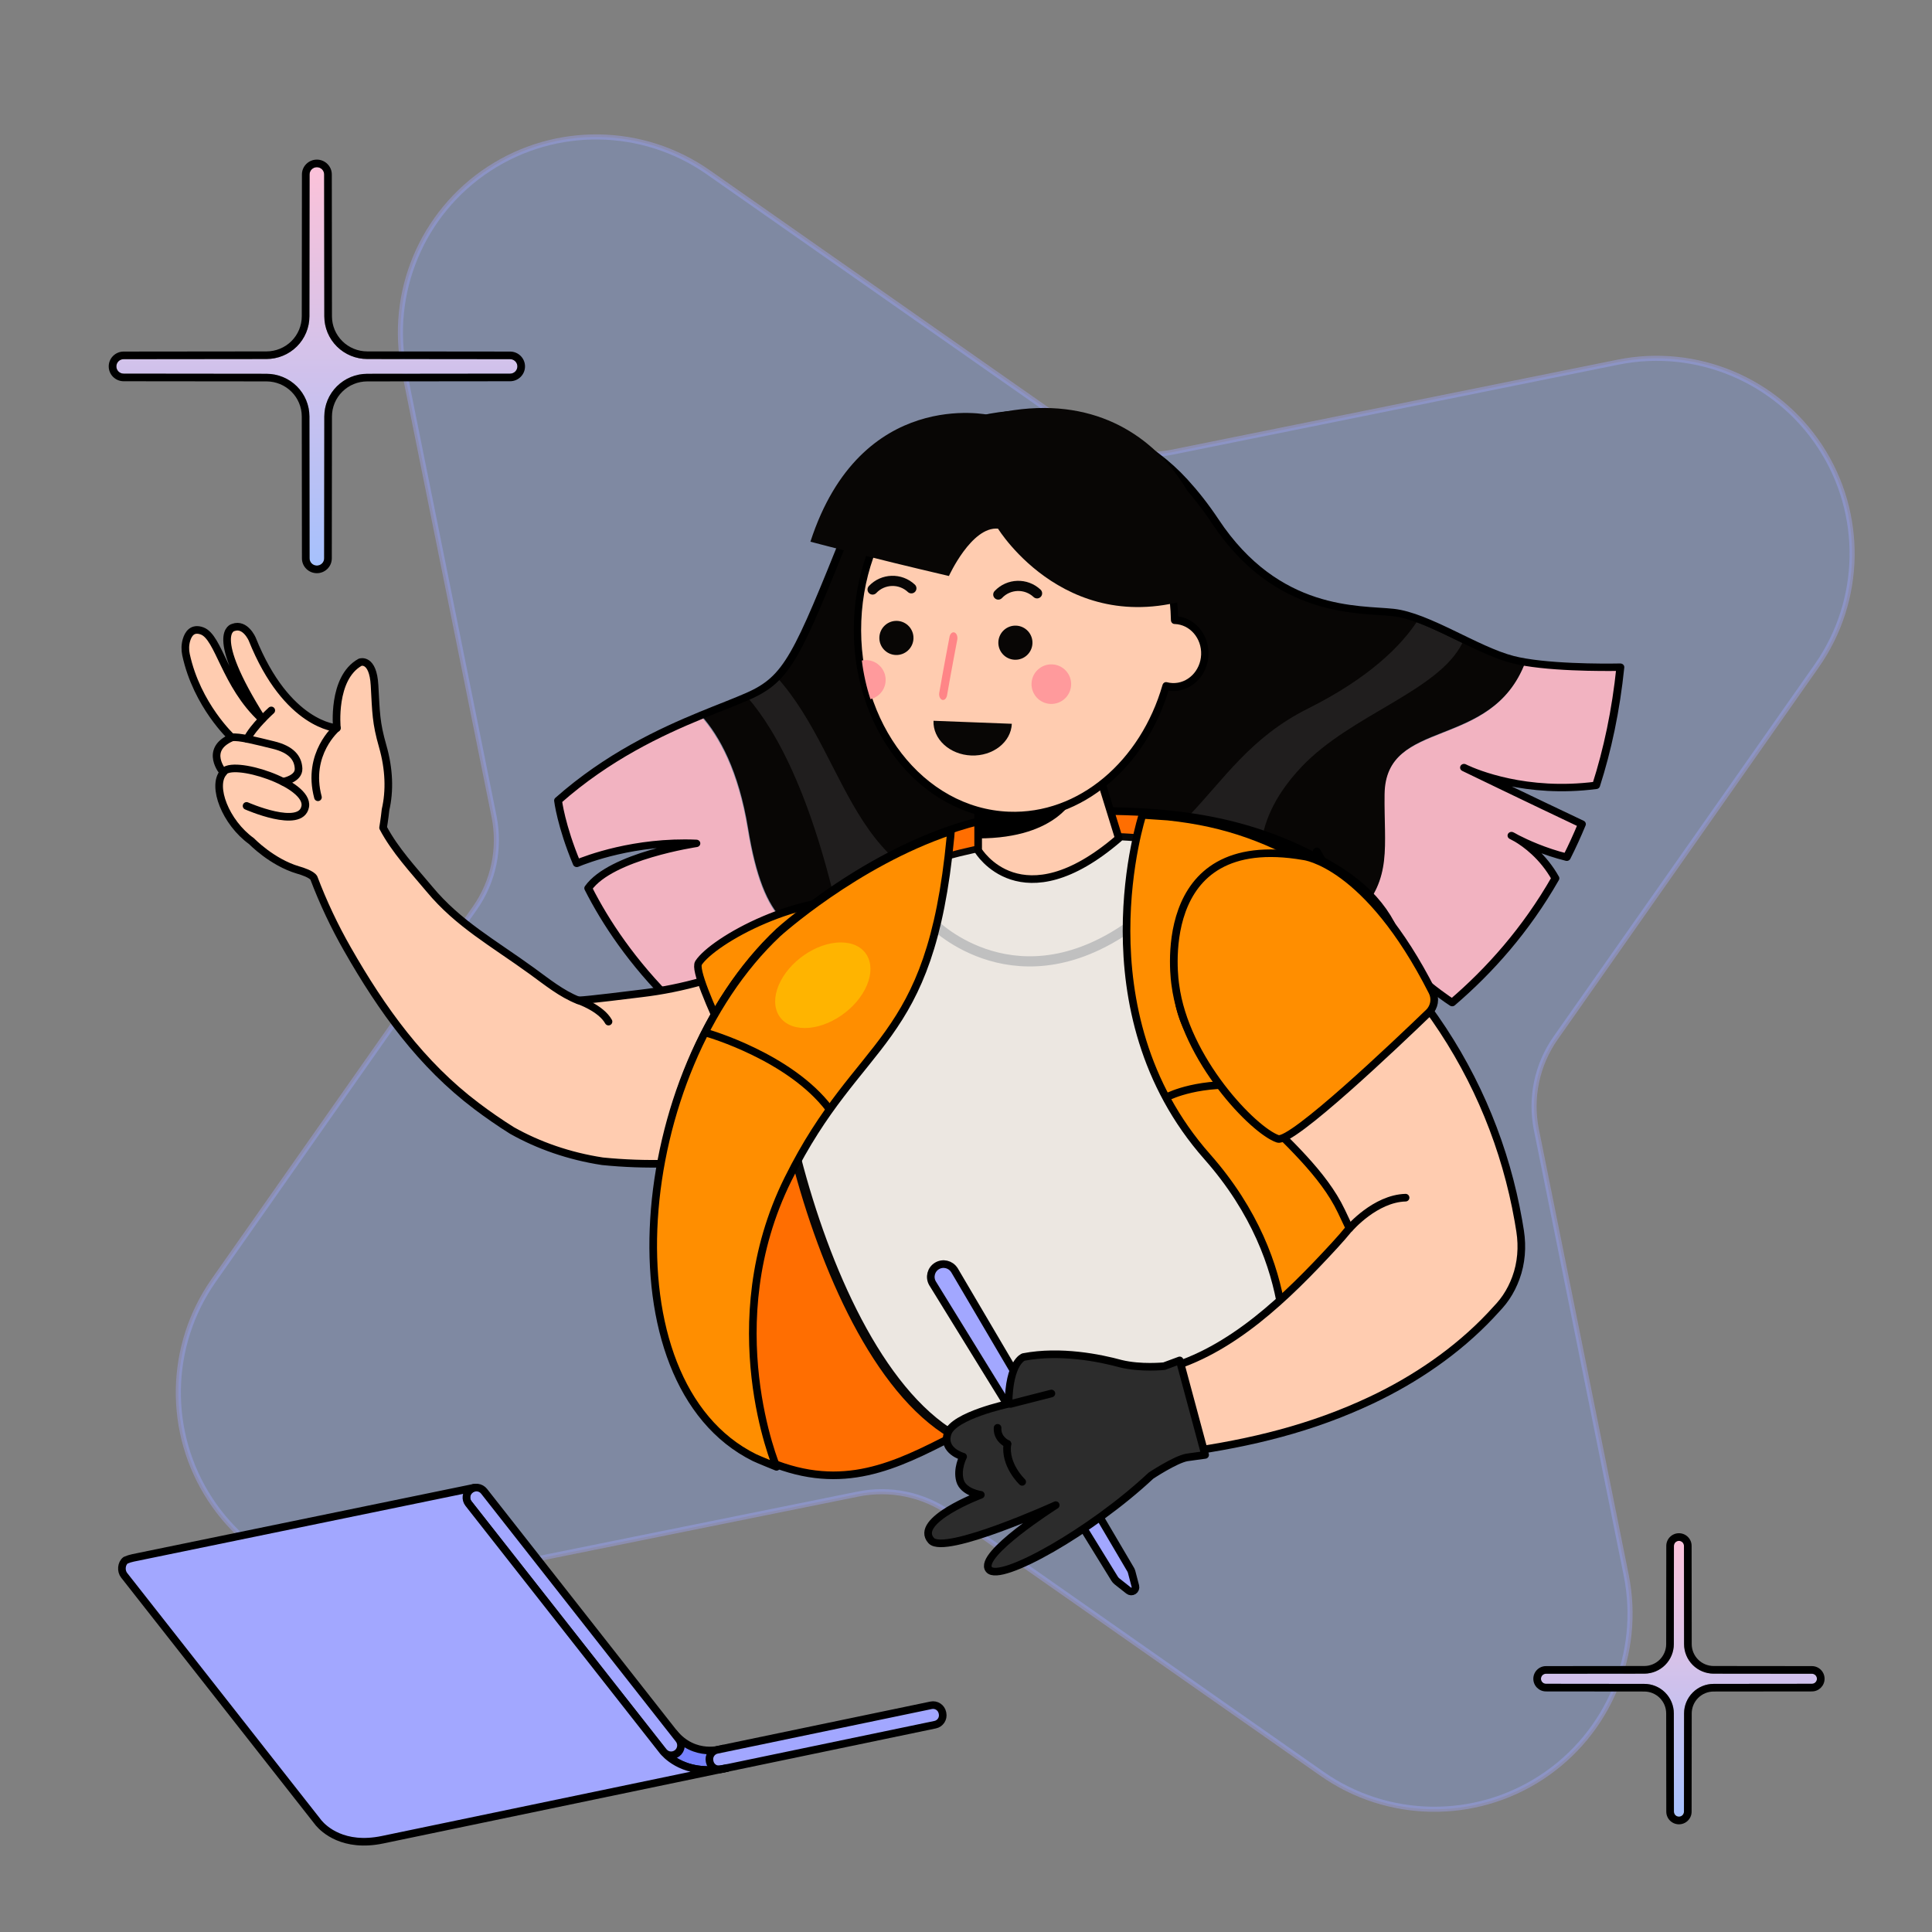 <?xml version="1.0" encoding="UTF-8" standalone="no"?>
<!DOCTYPE svg PUBLIC "-//W3C//DTD SVG 1.1//EN" "http://www.w3.org/Graphics/SVG/1.1/DTD/svg11.dtd">
<svg width="100%" height="100%" viewBox="0 0 1900 1900" version="1.1" xmlns="http://www.w3.org/2000/svg" xmlns:xlink="http://www.w3.org/1999/xlink" xml:space="preserve" xmlns:serif="http://www.serif.com/" style="fill-rule:evenodd;clip-rule:evenodd;stroke-linecap:round;stroke-linejoin:round;stroke-miterlimit:1.5;">
    <rect x="0" y="0" width="1900" height="1900" fill="#808080" stroke="none"/>
    <g transform="matrix(1,0,0,1,-2020.33,0)">
        <g id="references">
        </g>
        <g id="artboard" transform="matrix(0.99,0,0,1.759,2020.33,0)">
            <rect x="0" y="0" width="1920" height="1080" style="fill:none;"/>
            <g transform="matrix(0.875,-0.322,0.572,0.492,-2507.47,982.463)">
                <path d="M3049.6,420.733C3077.81,350.138 3146.17,303.839 3222.19,303.839C3298.21,303.839 3366.57,350.138 3394.78,420.733L3555.08,821.873C3560.76,836.094 3569.27,849.01 3580.1,859.839C3590.93,870.667 3603.84,879.181 3618.07,884.863L4019.2,1045.16C4089.8,1073.37 4136.1,1141.73 4136.1,1217.75C4136.1,1293.77 4089.8,1362.13 4019.2,1390.34L3618.07,1550.63C3603.84,1556.32 3590.93,1564.83 3580.1,1575.66C3569.27,1586.49 3560.76,1599.4 3555.08,1613.62L3394.78,2014.76C3366.57,2085.36 3298.21,2131.66 3222.19,2131.66C3146.17,2131.66 3077.81,2085.36 3049.6,2014.76L2889.3,1613.62C2883.62,1599.4 2875.11,1586.49 2864.28,1575.66C2853.45,1564.83 2840.53,1556.32 2826.32,1550.63L2425.17,1390.34C2354.58,1362.13 2308.28,1293.77 2308.28,1217.75C2308.28,1141.73 2354.58,1073.37 2425.17,1045.16L2826.32,884.863C2840.53,879.181 2853.45,870.667 2864.28,859.839C2875.11,849.01 2883.62,836.094 2889.3,821.873L3049.6,420.733Z" style="fill:rgb(128,165,255);fill-opacity:0.27;stroke:rgb(162,167,255);stroke-opacity:0.38;stroke-width:4.83px;"/>
            </g>
            <g id="laptop" transform="matrix(1.707,-0.2,0.403,1.089,-837.153,224.112)">
                <g transform="matrix(-1.529,7.98441e-17,7.98441e-17,1.348,716.664,820.823)">
                    <path d="M0,2.036C0,2.036 10.884,3.503 16.652,-7.384L22.361,-2.274C22.361,-2.274 17.58,9.42 0,9.42" style="fill:rgb(119,131,255);fill-rule:nonzero;stroke:black;stroke-width:2.84px;stroke-miterlimit:10;"/>
                </g>
                <g transform="matrix(-1.529,7.98441e-17,7.98441e-17,1.348,713.23,823.569)">
                    <path d="M0,7.384L-81.496,7.384C-83.461,7.384 -85.055,5.791 -85.055,3.825L-85.055,3.558C-85.055,1.593 -83.461,0 -81.496,0L0,0C1.965,0 3.559,1.593 3.559,3.558L3.559,3.825C3.559,5.791 1.965,7.384 0,7.384Z" style="fill:rgb(162,167,255);fill-rule:nonzero;stroke:black;stroke-width:2.84px;stroke-miterlimit:10;"/>
                </g>
                <g transform="matrix(-1.529,7.98441e-17,7.98441e-17,1.348,603.269,814.453)">
                    <path d="M0,-102.034L-52.206,3.28C-53.112,5.107 -55.327,5.854 -57.154,4.949C-58.981,4.043 -59.728,1.828 -58.822,0.001L-6.616,-105.314C-5.711,-107.141 -3.495,-107.888 -1.668,-106.982C0.159,-106.076 0.906,-103.861 0,-102.034Z" style="fill:rgb(162,167,255);fill-rule:nonzero;stroke:black;stroke-width:2.84px;stroke-miterlimit:10;"/>
                </g>
                <g transform="matrix(-1.529,7.98441e-17,7.98441e-17,1.348,405.39,833.11)">
                    <path d="M0,-121.229C-0.967,-121.433 -1.952,-121.536 -2.94,-121.533L-132.528,-121.229L-132.552,-121.192C-132.054,-121.17 -131.553,-121.048 -131.078,-120.813C-129.251,-119.907 -128.504,-117.692 -129.41,-115.865L-181.201,-11.388C-181.201,-11.388 -181.316,-11.106 -181.576,-10.632L-181.612,-10.559C-181.686,-10.41 -181.771,-10.272 -181.861,-10.138C-183.668,-7.125 -189.544,0.307 -203.562,0.307L-72.488,0.307C-57.633,0.307 -51.917,-8.043 -50.502,-10.632L1.668,-115.873C2.574,-117.7 1.827,-120.323 0,-121.229Z" style="fill:rgb(162,167,255);fill-rule:nonzero;stroke:black;stroke-width:2.84px;stroke-miterlimit:10;"/>
                </g>
            </g>
            <g id="hair" transform="matrix(1.742,0.039,-0.079,1.112,-528.776,-84.418)">
                <g transform="matrix(0.58,0,0,0.481,384.788,-475.047)">
                    <path d="M669.427,2051.44C623.942,2105.32 584.208,2131.73 564.752,2142.61C522.763,2101.97 495.022,2060.95 476.859,2026.3C497.838,1991.79 581.25,1975.02 581.25,1975.02C520.612,1974.77 473.855,1996.29 464.624,2000.85C447.656,1962.1 443.787,1936.07 443.787,1936.07C490.696,1888.3 541.341,1860.43 580.878,1841.15C600.01,1862.15 619.935,1897.54 631.434,1957.12C641.019,2006.79 653.116,2035.5 669.427,2051.44ZM1229.51,2026.8C1250.25,2065.7 1273.74,2113.44 1284.85,2149.01C1238.28,2185.68 1193.45,2208.98 1163.21,2224.6C1075.22,2270.07 893.329,2346.72 681.461,2228.46C649.722,2210.74 622.186,2191.76 598.258,2172.31C617.799,2141.68 648.363,2093.94 673.339,2054.95C703.052,2079.42 746.072,2066.72 811.511,2060.62C917.281,2050.76 870.461,2247.9 1077.45,2132.08C1159.66,2086.09 1204.94,2054.35 1229.51,2026.8ZM1386.49,1935.85C1395.19,1940.85 1412.66,1953 1425.87,1975.79C1398.89,2031.01 1364.83,2074.84 1329.4,2109.79C1319.08,2103.22 1276,2074.15 1233.73,2021.86C1265.99,1982.38 1256.3,1950.52 1254.88,1895.12C1252.79,1814.15 1358.29,1845.77 1387.85,1751.5C1425.4,1756.58 1481.33,1752.76 1481.33,1752.76C1478.65,1798.36 1471.93,1839.64 1462.16,1877.1C1393.76,1889.49 1343.53,1869.33 1333.64,1864.91C1332.47,1864.37 1331.83,1864.07 1331.83,1864.07C1331.83,1864.07 1332.47,1864.39 1333.64,1864.91C1343.95,1869.69 1397.25,1894.38 1449.76,1918.14C1445.55,1930.31 1441.02,1942.06 1436.18,1953.33C1413.94,1948.49 1395.28,1940.17 1386.49,1935.85C1383.14,1933.93 1381.08,1933.06 1381.08,1933.06C1381.08,1933.06 1383.02,1934.15 1386.49,1935.85Z" style="fill:url(#_Radial1);fill-rule:nonzero;"/>
                </g>
                <g transform="matrix(0.58,0,0,0.481,0,37.118)">
                    <path d="M1244.76,775.694C1262.57,767.005 1278.13,760.06 1290.08,753.824C1328.54,733.747 1336.52,710.35 1382.11,574.464C1394.77,536.72 1416.76,509.269 1441.91,489.307C1522.83,425.092 1639.61,436.354 1710.02,511.94C1720.79,523.496 1731.49,536.718 1741.74,551.818C1806.36,647.056 1886.32,637.208 1920.2,639.688C1954.08,642.169 2003.27,675.585 2039.21,683.834C2043.04,684.713 2047.25,685.445 2051.73,686.05C2022.17,780.32 1916.67,748.699 1918.76,829.664C1920.18,885.069 1929.87,916.926 1897.61,956.402C1886.92,943.176 1876.28,928.465 1866.23,912.257C1859.05,899.726 1854.49,892.109 1854.49,892.109C1858.28,899.072 1862.21,905.774 1866.23,912.257C1873.34,924.669 1883.02,941.904 1893.39,961.343C1868.82,988.891 1823.54,1020.63 1741.34,1066.63C1534.34,1182.44 1581.16,985.307 1475.39,995.164C1409.95,1001.26 1366.93,1013.96 1337.22,989.499C1329.6,1001.39 1321.46,1014.1 1313.28,1026.88C1276.19,1059.85 1245.88,1067.51 1228.63,1077.15C1248.09,1066.27 1287.82,1039.87 1333.31,985.985C1317,970.05 1304.9,941.334 1295.32,891.668C1283.82,832.082 1263.89,796.693 1244.76,775.694Z" style="fill:rgb(8,6,5);fill-rule:nonzero;"/>
                </g>
                <g transform="matrix(0.579,-0.02,0.023,0.511,-863.568,106.393)">
                    <path d="M2756.52,683.468C2768.06,678.204 2776.95,672.418 2785.16,663.38C2859.67,746.152 2860,887.835 3016.76,874.826C3204.35,859.259 3193.26,750.74 3307.42,693.659C3368.27,663.232 3398.84,631.626 3414.11,608.743C3428.47,614.108 3443.92,621.826 3459.14,629.181C3435.48,676.618 3349.82,699.514 3301.21,750.74C3243.1,811.972 3264.87,860.75 3264.87,860.75C3271.55,912.644 3209.59,979.423 3131.45,1020.31C2993.11,1057.46 3024.92,914.005 2930.96,918.469C2899.6,919.96 2873.29,923.073 2851.23,923.275C2822.78,783.943 2784.95,716.227 2756.52,683.468Z" style="fill:white;fill-opacity:0.1;"/>
                </g>
                <g transform="matrix(0.58,0,0,0.481,0,37.118)">
                    <path d="M1228.63,1077.15C1186.64,1036.52 1158.9,995.501 1140.74,960.845C1161.72,926.34 1245.13,909.565 1245.13,909.565C1184.49,909.319 1137.74,930.833 1128.51,935.397C1111.54,896.644 1107.67,870.614 1107.67,870.614C1154.58,822.849 1205.22,794.978 1244.76,775.694C1262.57,767.005 1278.13,760.06 1290.08,753.824C1328.54,733.747 1336.52,710.35 1382.11,574.464C1394.77,536.72 1416.76,509.269 1441.91,489.307C1522.83,425.092 1639.61,436.354 1710.02,511.94C1720.79,523.496 1731.49,536.718 1741.74,551.818C1806.36,647.056 1886.32,637.208 1920.2,639.688C1954.08,642.169 2003.27,675.585 2039.21,683.834C2043.04,684.713 2047.25,685.445 2051.73,686.05C2089.28,691.122 2145.22,687.31 2145.22,687.31C2142.53,732.903 2135.81,774.191 2126.05,811.645C2057.64,824.036 2007.41,803.88 1997.52,799.459C1996.36,798.917 1995.71,798.619 1995.71,798.619C1995.71,798.619 1996.35,798.934 1997.52,799.459C2007.84,804.24 2061.14,828.924 2113.64,852.683C2109.43,864.859 2104.9,876.602 2100.06,887.879C2077.82,883.035 2059.16,874.72 2050.37,870.398C2047.02,868.475 2044.96,867.603 2044.96,867.603C2044.96,867.603 2046.9,868.692 2050.37,870.398C2059.07,875.393 2076.54,887.55 2089.75,910.332C2062.77,965.555 2028.71,1009.39 1993.28,1044.34C1982.96,1037.77 1939.88,1008.69 1897.61,956.402C1886.92,943.176 1876.28,928.465 1866.23,912.257C1859.05,899.726 1854.49,892.109 1854.49,892.109C1858.28,899.072 1862.21,905.774 1866.23,912.257C1873.34,924.669 1883.02,941.904 1893.39,961.343C1914.13,1000.25 1937.62,1047.99 1948.74,1083.56C1902.16,1120.23 1857.34,1143.52 1827.1,1159.15C1739.1,1204.61 1557.21,1281.27 1345.34,1163C1313.6,1145.28 1286.07,1126.31 1262.14,1106.86C1275.72,1085.57 1294.62,1056.02 1313.28,1026.88C1276.19,1059.85 1245.88,1067.51 1228.63,1077.15Z" style="fill:none;stroke:black;stroke-width:7.73px;stroke-miterlimit:2;"/>
                </g>
            </g>
            <g id="arm-right" transform="matrix(1.743,0,0,1.112,-558.01,-31.212)">
                <g transform="matrix(-1.038,0.245,0.278,0.915,500.982,592.658)">
                    <path d="M0,-192.575C0,-192.575 7.067,-206.959 -9.114,-209.356C-9.114,-209.356 4.299,-230.581 2.966,-258.053C2.838,-260.683 2.099,-263.267 0.734,-265.519C-1.062,-268.484 -4.085,-271.192 -8.515,-268.081C-16.39,-262.549 -12.794,-237.377 -27.178,-214.603C-10.996,-266.744 -24.976,-265.569 -24.976,-265.569C-31.764,-266.192 -33.087,-257.003 -33.087,-257.003C-38.996,-207.708 -64.252,-199.767 -64.252,-199.767C-64.252,-199.767 -68.447,-226.137 -85.228,-230.332C-85.228,-230.332 -92.42,-230.931 -89.423,-216.548C-86.427,-202.164 -85.009,-197.368 -85.228,-184.184C-85.438,-171.522 -82.792,-160.286 -77.952,-151.206C-77.951,-151.203 -77.952,-151.201 -77.951,-151.199C-76.326,-146.935 -74.245,-142.343 -74.245,-142.343C-77.225,-129.173 -83.915,-116.683 -89.575,-104.463C-99.625,-82.673 -114.575,-68.463 -130.875,-48.383C-136.812,-41.07 -142.865,-32.653 -150.565,-27.023C-155.935,-25.773 -178.395,-22.753 -183.905,-21.953C-205.475,-18.823 -227.995,-19.103 -250.725,-23.273C-261.165,-25.193 -271.285,-27.863 -281.005,-31.223C-281.745,-31.473 -282.495,-31.733 -283.235,-31.993C-285.155,-32.673 -287.055,-33.383 -288.935,-34.123C-307.755,-39.303 -328.705,-33.383 -341.895,-17.323C-359.775,4.447 -356.615,36.577 -334.855,54.447C-331.215,57.447 -327.285,59.847 -323.165,61.657C-322.965,61.757 -322.765,61.837 -322.565,61.927C-319.345,63.007 -316.085,64.037 -312.805,65.007C-303.735,67.677 -294.425,69.897 -284.905,71.647C-246.895,78.617 -209.285,77.277 -173.945,68.907C-162.645,66.227 -151.585,62.837 -140.825,58.767C-124.415,51.567 -110.175,41.827 -98.655,30.537C-93.485,24.967 -88.575,19.187 -83.915,13.207C-61.295,-15.773 -48.665,-49.213 -39.285,-85.023C-35.765,-98.413 -33.275,-112.143 -31.865,-126.093C-31.271,-128.294 -26.781,-131.168 -25.328,-132.049C-25.203,-132.124 -25.077,-132.198 -24.953,-132.274C-24.899,-132.305 -24.865,-132.325 -24.865,-132.325L-24.868,-132.328C-12.473,-139.923 -5.003,-153.473 -5.003,-153.473C5.784,-166.658 7.916,-187.181 0,-192.575" style="fill:rgb(255,204,176);fill-rule:nonzero;stroke:black;stroke-width:4.04px;stroke-linecap:butt;stroke-miterlimit:2;"/>
                </g>
                <g transform="matrix(-0.149,0.49,-0.533,-0.126,1622.94,-220.239)">
                    <path d="M1697.05,1034.74C1697.05,1034.74 1671.35,874.483 1828.25,901.975C1828.25,901.975 1892.87,909.005 1959.38,1041.48C1963.05,1048.77 1961.6,1057.71 1955.84,1063.34C1922.91,1095.46 1815.73,1198.46 1801.74,1193.68C1776.88,1185.19 1706.86,1111.55 1697.05,1034.74Z" style="fill:rgb(255,142,0);stroke:black;stroke-width:7.71px;"/>
                </g>
                <g>
                    <g transform="matrix(0.282,-0.914,1.037,0.248,492.338,398.641)">
                        <path d="M-28.657,16.482C-7.936,4.426 9.479,16.482 9.479,16.482" style="fill:none;fill-rule:nonzero;stroke:black;stroke-width:4.04px;stroke-miterlimit:10;"/>
                    </g>
                    <g transform="matrix(-1.038,0.245,0.278,0.915,458.832,427.228)">
                        <path d="M0,6.593C0,6.593 -24.572,26.37 -29.966,14.983C-35.36,3.596 1.448,-19.777 7.316,-13.784" style="fill:none;fill-rule:nonzero;stroke:black;stroke-width:4.04px;stroke-miterlimit:10;"/>
                    </g>
                    <g transform="matrix(-1.038,0.245,0.278,0.915,473.387,394.57)">
                        <path d="M0,29.007C0,29.007 -8.562,29.786 -9.76,24.392C-10.959,18.998 -8.819,13.605 0,8.81C8.819,4.015 16.01,-0.18 20.206,-0.779" style="fill:none;fill-rule:nonzero;stroke:black;stroke-width:4.04px;stroke-miterlimit:10;"/>
                    </g>
                    <g transform="matrix(-0.693,0.725,-0.822,-0.611,468.872,383.089)">
                        <path d="M-1.775,-5.652C-1.775,-5.652 10.964,-3.876 17.997,-5.652" style="fill:rgb(157,141,129);fill-rule:nonzero;stroke:black;stroke-width:4.04px;stroke-miterlimit:10;"/>
                    </g>
                    <g transform="matrix(0.877,0.547,-0.621,0.773,659.173,545.598)">
                        <path d="M-16.044,-7.53C-16.044,-7.53 -3.898,-11.103 3.534,-7.53" style="fill:rgb(157,141,129);fill-rule:nonzero;stroke:black;stroke-width:4.04px;stroke-miterlimit:10;"/>
                    </g>
                </g>
            </g>
            <g id="body">
                <g transform="matrix(1.01,-0.024,0.042,0.568,-591.676,1.231)">
                    <path d="M1311.68,970.087C1311.68,970.087 1435,867.35 1559.36,864.646C1683.73,861.943 1772.95,873.977 1858.11,929.467C1943.27,984.956 1934.45,1060.66 1906.92,1168.8C1879.39,1276.94 1928.07,1275.59 1900.4,1354C1872.75,1432.4 1830.3,1462.14 1656.31,1433.75C1482.31,1405.37 1413.37,1564.16 1267.37,1484.09C1121.38,1404.02 1161.34,1100.03 1311.68,970.087Z" style="fill:rgb(255,110,1);stroke:black;stroke-width:7.5px;"/>
                </g>
                <g id="blouse">
                    <g transform="matrix(1.445,0,-0.316,0.619,353.891,-754.813)">
                        <path d="M943.285,1974.74C1051.17,1974.74 1153.09,2050.17 1161.54,2121.23C1170.72,2198.36 1217.92,2427.32 1156.9,2490.32C1128.87,2519.26 1041.85,2531.2 1005.53,2531.2C887.142,2531.2 747.804,2168.08 747.804,2099.32C747.804,2030.57 835.396,1974.74 943.285,1974.74Z" style="fill:rgb(236,231,225);stroke:rgb(8,6,5);stroke-width:6.34px;"/>
                    </g>
                    <g transform="matrix(1.011,0,0,0.568,-558.01,-31.212)">
                        <path d="M1469.06,964.073C1469.06,964.073 1552.06,1048.71 1667.73,962.533" style="fill:none;stroke:rgb(192,192,192);stroke-width:10px;"/>
                    </g>
                </g>
                <g transform="matrix(1.743,0,0,1.112,-558.01,-34.055)">
                    <g transform="matrix(0.579,-0.021,0.024,0.511,-19.31,31.72)">
                        <path d="M1699.63,871.146C1757.88,879.689 1800.1,897.907 1849.54,930.117C1934.7,985.606 1934.45,1060.66 1906.92,1168.8C1879.39,1276.94 1928.07,1275.59 1900.4,1354C1888.86,1386.73 1874.73,1410.99 1849.53,1426.07L1789.94,1426.6C1789.94,1426.6 1815.35,1318.55 1724.51,1206.78C1603.88,1058.34 1674.83,868.449 1674.83,868.449L1699.63,871.146Z" style="fill:rgb(255,142,0);stroke:black;stroke-width:7.5px;"/>
                    </g>
                    <g transform="matrix(0.58,0,0,0.511,0,0)">
                        <path d="M1700.29,1138.6C1700.29,1138.6 1731.28,1122.85 1781.95,1128.58" style="fill:rgb(255,142,0);stroke:black;stroke-width:7.5px;"/>
                    </g>
                </g>
                <g transform="matrix(1.743,0,0,1.112,-558.01,-34.055)">
                    <g transform="matrix(0.579,-0.021,0.024,0.511,-19.31,31.72)">
                        <path d="M1288.69,1494.05C1288.69,1494.05 1270.64,1485.88 1267.37,1484.09C1121.38,1404.02 1161.34,1100.03 1311.68,970.087C1311.68,970.087 1390.66,904.288 1485.95,876.621C1485.74,878.627 1485.49,880.649 1485.21,882.686C1456.83,1089.73 1388.16,1072.56 1311.68,1211.96C1235.21,1351.37 1288.69,1494.05 1288.69,1494.05Z" style="fill:rgb(255,142,0);stroke:black;stroke-width:7.5px;"/>
                    </g>
                    <g transform="matrix(0.566,0,-0.325,0.682,-505.187,-138.427)">
                        <ellipse cx="2846.07" cy="974.191" rx="44.419" ry="31.55" style="fill:rgb(255,180,0);"/>
                    </g>
                    <g transform="matrix(0.58,0,0,0.511,0,0)">
                        <path d="M1247.52,1076.61C1247.52,1076.61 1328.23,1099.77 1366.85,1150.95" style="fill:none;stroke:black;stroke-width:7.5px;"/>
                    </g>
                </g>
            </g>
            <g id="arm-left" transform="matrix(1.743,0,0,1.112,-558.01,-31.212)">
                <g>
                    <g transform="matrix(0.105,-0.944,1.071,0.092,1138.14,483.556)">
                        <path d="M0,-71.3C-0.951,-66.445 -2.559,-61.897 -4.723,-57.713C-6.513,-54.834 -8.383,-51.969 -10.291,-49.135C-15.598,-41.297 -21.358,-33.657 -27.588,-26.258C-37.427,-14.573 -48.034,-3.93 -59.289,5.654C-89.64,31.527 -124.639,49.731 -161.534,60.021C-161.766,60.081 -161.989,60.152 -162.222,60.213C-163.882,60.678 -165.545,61.123 -167.213,61.55C-175.392,63.646 -184,63.851 -192.168,61.715C-193.983,61.24 -195.79,60.659 -197.582,59.967L-197.646,59.942C-201.189,58.575 -204.547,56.765 -207.612,54.523C-209.528,53.121 -211.425,51.696 -213.295,50.241C-233.702,34.438 -250.837,13.864 -264.013,-8.176C-281.803,-37.934 -292.732,-69.01 -301.108,-103.785L-258.444,-119.041C-245.461,-84.337 -214.049,-58.002 -184.113,-35.43C-184.055,-35.387 -184.006,-35.345 -183.948,-35.313C-180.848,-32.972 -177.682,-30.724 -174.437,-28.577L-166.032,-33.614C-165.94,-33.67 -165.848,-33.726 -165.755,-33.783C-146.861,-45.154 -131.797,-66.216 -116.727,-84.121C-109.887,-92.236 -101.417,-94.345 -96.051,-103.132C-94.571,-105.523 -93.149,-107.966 -91.788,-110.412C-80.561,-126.384 -60.633,-135.151 -40.24,-131.148C-12.6,-125.735 5.423,-98.94 0,-71.3" style="fill:rgb(255,204,176);fill-rule:nonzero;stroke:black;stroke-width:4.04px;stroke-linecap:butt;stroke-miterlimit:2;"/>
                    </g>
                    <g transform="matrix(0.303,-1.076,1.22,0.267,986.573,693.411)">
                        <path d="M0,-100.465C2.145,-102.733 2.112,-106.307 -0.109,-108.528C-2.33,-110.749 -5.905,-110.782 -8.172,-108.637L-8.175,-108.64L-8.221,-108.594C-8.244,-108.571 -8.27,-108.551 -8.293,-108.528C-8.328,-108.493 -8.358,-108.454 -8.392,-108.418C-8.392,-108.418 -109.929,-4.788 -118.385,3.842C-118.755,4.22 -119.056,4.659 -119.274,5.141C-119.827,6.362 -120.989,8.926 -122.07,11.313C-122.41,12.064 -122.232,12.948 -121.628,13.509C-121.024,14.07 -120.128,14.182 -119.405,13.788C-117.105,12.534 -114.658,11.199 -113.591,10.617C-113.225,10.418 -112.889,10.169 -112.592,9.878C-104.872,2.314 0.013,-100.452 0.013,-100.452L0,-100.465Z" style="fill:rgb(162,167,255);fill-rule:nonzero;stroke:black;stroke-width:3.46px;stroke-linecap:butt;stroke-miterlimit:2;"/>
                    </g>
                    <g transform="matrix(0.105,-0.944,1.071,0.092,877.557,706.569)">
                        <path d="M0.767,98.94C0.767,98.94 -1.716,86.836 -0.158,76.01C1.761,64.797 4.026,43.559 -1.64,24.337C-1.64,24.337 -4.918,16.965 -27.102,18.866C-27.102,18.866 -36.024,-9.372 -45.695,-11.651C-55.366,-13.93 -57.307,-2.331 -57.307,-2.331C-57.307,-2.331 -64.076,-5.119 -70.121,-2.735C-76.166,-0.351 -76.517,8.982 -76.517,8.982C-76.517,8.982 -93.471,-25.444 -103.205,-14.818C-110.432,-6.929 -78.114,48.998 -78.114,48.998C-78.114,48.998 -108.401,10.14 -115.486,17.136C-122.044,23.611 -90.005,69.315 -57.678,97.654L-57.679,97.654C-57.679,97.654 -47.964,109.551 -46.213,115.628L-43.944,125.142L4.607,106.851L0.767,98.94Z" style="fill:rgb(44,44,44);fill-rule:nonzero;stroke:black;stroke-width:4.04px;stroke-linecap:butt;stroke-miterlimit:2;"/>
                    </g>
                    <g transform="matrix(0.58,0,0,0.511,-850.932,28.058)">
                        <path d="M3023.51,1458.04C3023.51,1458.04 3005.82,1441.36 3009,1420.68" style="fill:none;stroke:black;stroke-width:7.5px;"/>
                    </g>
                    <g transform="matrix(0.58,0,0,0.511,-850.932,28.058)">
                        <path d="M3009,1420.68C3009,1420.68 2998.61,1416.03 2999.34,1404.86" style="fill:none;stroke:black;stroke-width:7.5px;"/>
                    </g>
                    <g transform="matrix(0.58,0,0,0.511,-850.932,28.058)">
                        <path d="M3012.18,1381.35L3052.21,1371.09" style="fill:none;stroke:black;stroke-width:7.5px;"/>
                    </g>
                    <g transform="matrix(0.944,-0.456,-0.517,-0.832,1089.04,630.662)">
                        <path d="M-7.381,-13.968C-7.381,-13.968 12.088,-6.605 26.433,-13.968" style="fill:none;fill-rule:nonzero;stroke:black;stroke-width:4.04px;stroke-miterlimit:10;"/>
                    </g>
                </g>
                <g transform="matrix(0.558,0,0,0.487,43.036,19.329)">
                    <path d="M1697.05,1034.74C1697.05,1034.74 1671.35,874.483 1828.25,901.975C1828.25,901.975 1892.96,909.015 1959.53,1041.77C1963.12,1048.93 1961.68,1057.63 1955.97,1063.21C1923.18,1095.19 1815.75,1198.47 1801.74,1193.68C1776.88,1185.19 1706.86,1111.55 1697.05,1034.74Z" style="fill:rgb(255,142,0);stroke:black;stroke-width:7.84px;"/>
                </g>
            </g>
            <g transform="matrix(1.011,0,0,0.568,-599.141,-808.139)">
                <path d="M1691.94,2247.9C1595.89,2330.74 1553.72,2259.86 1553.72,2259.86L1553.72,2184.78L1672.44,2184.78L1691.94,2247.9Z" style="fill:rgb(255,204,176);stroke:black;stroke-width:7.5px;"/>
            </g>
            <g transform="matrix(1.011,0,0,0.568,-550.252,-51.354)">
                <path d="M1505.34,874.817C1505.34,874.817 1553.42,887.999 1600.88,872.9C1600.88,872.9 1585.9,915.666 1505.34,915.666L1505.34,874.817Z"/>
            </g>
            <g transform="matrix(0.939,0.021,-0.04,0.568,-407.632,-842.573)">
                <path d="M1756.86,2093.75C1736.52,2170.85 1672.15,2227.24 1595.97,2227.24C1503.47,2227.24 1428.38,2144.11 1428.38,2041.71C1428.38,1939.32 1503.47,1856.19 1595.97,1856.19C1684.46,1856.19 1757.03,1932.28 1763.14,2028.54C1763.28,2028.54 1763.41,2028.54 1763.55,2028.54C1781.74,2028.54 1796.5,2043.3 1796.5,2061.49C1796.5,2079.67 1781.74,2094.43 1763.55,2094.43C1761.26,2094.43 1759.02,2094.2 1756.86,2093.75Z" style="fill:rgb(255,204,176);stroke:black;stroke-width:7.77px;stroke-linejoin:miter;"/>
            </g>
            <g transform="matrix(0.992,0.107,-0.191,0.558,472.764,-721.233)">
                <path d="M663.819,1707.99C663.819,1707.99 726.044,1712.44 803.955,1715.49C803.955,1715.49 816.569,1663.24 842.558,1660.64C842.558,1660.64 934.006,1760.91 1055.63,1684.74C1070.94,1639.71 979.216,1475.94 812.908,1552.43C812.908,1552.43 683.617,1548.8 663.819,1707.99Z" style="fill:rgb(8,6,5);"/>
            </g>
            <g transform="matrix(0.769,0.017,-0.031,0.433,320.416,-429.871)">
                <circle cx="813.238" cy="1784.55" r="22.021" style="fill:rgb(8,6,5);"/>
            </g>
            <g transform="matrix(0.769,0.017,-0.031,0.433,438.614,-427.212)">
                <circle cx="813.238" cy="1784.55" r="22.021" style="fill:rgb(8,6,5);"/>
            </g>
            <g transform="matrix(0.893,0.02,-0.036,0.502,382.386,-529.609)">
                <circle cx="813.238" cy="1784.55" r="22.021" style="fill:rgb(255,154,156);"/>
            </g>
            <g transform="matrix(1.009,0.031,-0.054,0.568,-1993.12,-91.844)">
                <path d="M2869.41,693.281C2864.78,681.374 2861.24,668.823 2858.93,655.785C2860.51,655.369 2862.18,655.148 2863.89,655.148C2874.63,655.148 2883.35,663.87 2883.35,674.613C2883.35,683.437 2877.47,690.897 2869.41,693.281Z" style="fill:rgb(255,154,156);"/>
            </g>
            <g transform="matrix(1.256,0.664,-1.181,0.707,352.222,-372.675)">
                <path d="M768.337,275.678C768.337,266.957 775.417,259.876 784.139,259.876" style="fill:none;stroke:rgb(8,6,5);stroke-width:5.86px;"/>
            </g>
            <g transform="matrix(1.256,0.664,-1.181,0.707,227.355,-375.484)">
                <path d="M768.337,275.678C768.337,266.957 775.417,259.876 784.139,259.876" style="fill:none;stroke:rgb(8,6,5);stroke-width:5.86px;"/>
            </g>
            <g transform="matrix(0.463,0.01,-0.016,0.221,811.603,9.857)">
                <path d="M310.925,1764.77C310.925,1811.16 348.532,1848.77 394.923,1848.77C441.314,1848.77 478.922,1811.16 478.922,1764.77L394.923,1764.77L310.925,1764.77Z" style="fill:rgb(8,6,5);"/>
            </g>
            <g transform="matrix(0.912,0.021,-0.054,0.764,294.587,-1001.52)">
                <path d="M819.385,1755.45C819.385,1755.45 813.894,1780 810.664,1796.47" style="fill:none;stroke:rgb(255,133,135);stroke-width:8.73px;"/>
            </g>
            <g id="stars">
                <g transform="matrix(0.093,0,0,0.052,-226.622,-179.796)">
                    <path d="M5743.45,5333.28C5743.5,5290.27 5778.38,5255.43 5821.4,5255.43C5864.41,5255.43 5899.3,5290.27 5899.34,5333.28L5900.99,6859.05C5901.12,6980.6 5949.47,7097.14 6035.42,7183.09C6121.37,7269.03 6237.9,7317.38 6359.45,7317.51L7885.22,7319.16C7928.23,7319.21 7963.08,7354.09 7963.08,7397.11C7963.08,7440.12 7928.23,7475 7885.22,7475.05L6359.45,7476.7C6237.9,7476.83 6121.37,7525.18 6035.42,7611.12C5949.47,7697.07 5901.12,7813.61 5900.99,7935.16L5899.34,9460.93C5899.3,9503.94 5864.41,9538.78 5821.4,9538.78C5778.38,9538.78 5743.5,9503.94 5743.45,9460.93L5741.8,7935.16C5741.67,7813.61 5693.33,7697.07 5607.38,7611.12C5521.43,7525.18 5404.9,7476.83 5283.35,7476.7L3757.58,7475.05C3714.56,7475 3679.72,7440.12 3679.72,7397.11C3679.72,7354.09 3714.56,7319.21 3757.58,7319.16L5283.35,7317.51C5404.9,7317.38 5521.43,7269.03 5607.38,7183.09C5693.33,7097.14 5741.67,6980.6 5741.8,6859.05L5743.45,5333.28Z" style="fill:url(#_Linear2);"/>
                    <path d="M5661.81,5333.2C5661.91,5245.13 5733.33,5173.78 5821.4,5173.78C5909.47,5173.78 5980.89,5245.13 5980.98,5333.2L5982.64,6858.96C5982.74,6958.89 6022.49,7054.7 6093.15,7125.36C6163.81,7196.02 6259.61,7235.76 6359.54,7235.87L7885.31,7237.52C7973.38,7237.61 8044.72,7309.03 8044.72,7397.11C8044.72,7485.18 7973.38,7556.6 7885.31,7556.69L6359.54,7558.34C6259.61,7558.45 6163.81,7598.2 6093.15,7668.86C6022.49,7739.51 5982.74,7835.32 5982.64,7935.25L5980.98,9461.01C5980.89,9549.08 5909.47,9620.43 5821.4,9620.43C5733.33,9620.43 5661.91,9549.08 5661.81,9461.01L5660.16,7935.25C5660.05,7835.32 5620.31,7739.51 5549.65,7668.86C5478.99,7598.2 5383.18,7558.45 5283.26,7558.34L3757.49,7556.69C3669.42,7556.6 3598.08,7485.18 3598.08,7397.11C3598.08,7309.03 3669.42,7237.61 3757.49,7237.52L5283.26,7235.87C5383.18,7235.76 5478.99,7196.02 5549.65,7125.36C5620.31,7054.7 5660.05,6958.89 5660.16,6858.96L5661.81,5333.2ZM5743.45,5333.28L5741.8,6859.05C5741.67,6980.6 5693.33,7097.14 5607.38,7183.09C5521.43,7269.03 5404.9,7317.38 5283.35,7317.51L3757.58,7319.16C3714.56,7319.21 3679.72,7354.09 3679.72,7397.11C3679.72,7440.12 3714.56,7475 3757.58,7475.05L5283.35,7476.7C5404.9,7476.83 5521.43,7525.18 5607.38,7611.12C5693.33,7697.07 5741.67,7813.61 5741.8,7935.16L5743.45,9460.93C5743.5,9503.94 5778.38,9538.78 5821.4,9538.78C5864.41,9538.78 5899.3,9503.94 5899.34,9460.93L5900.99,7935.16C5901.12,7813.61 5949.47,7697.07 6035.42,7611.12C6121.37,7525.18 6237.9,7476.83 6359.45,7476.7L7885.22,7475.05C7928.23,7475 7963.08,7440.12 7963.08,7397.11C7963.08,7354.09 7928.23,7319.21 7885.22,7319.16L6359.45,7317.51C6237.9,7317.38 6121.37,7269.03 6035.42,7183.09C5949.47,7097.14 5901.12,6980.6 5900.99,6859.05L5899.34,5333.28C5899.3,5290.27 5864.41,5255.43 5821.4,5255.43C5778.38,5255.43 5743.5,5290.27 5743.45,5333.28Z"/>
                </g>
                <g transform="matrix(0.064,0,0,0.036,1295.25,672.284)">
                    <path d="M5743.45,5333.28C5743.5,5290.27 5778.38,5255.43 5821.4,5255.43C5864.41,5255.43 5899.3,5290.27 5899.34,5333.28L5900.99,6859.05C5901.12,6980.6 5949.47,7097.14 6035.42,7183.09C6121.37,7269.03 6237.9,7317.38 6359.45,7317.51L7885.22,7319.16C7928.23,7319.21 7963.08,7354.09 7963.08,7397.11C7963.08,7440.12 7928.23,7475 7885.22,7475.05L6359.45,7476.7C6237.9,7476.83 6121.37,7525.18 6035.42,7611.12C5949.47,7697.07 5901.12,7813.61 5900.99,7935.16L5899.34,9460.93C5899.3,9503.94 5864.41,9538.78 5821.4,9538.78C5778.38,9538.78 5743.5,9503.94 5743.45,9460.93L5741.8,7935.16C5741.67,7813.61 5693.33,7697.07 5607.38,7611.12C5521.43,7525.18 5404.9,7476.83 5283.35,7476.7L3757.58,7475.05C3714.56,7475 3679.72,7440.12 3679.72,7397.11C3679.72,7354.09 3714.56,7319.21 3757.58,7319.16L5283.35,7317.51C5404.9,7317.38 5521.43,7269.03 5607.38,7183.09C5693.33,7097.14 5741.67,6980.6 5741.8,6859.05L5743.45,5333.28Z" style="fill:url(#_Linear3);"/>
                    <path d="M5624.8,5333.16C5624.92,5224.66 5712.9,5136.77 5821.4,5136.77C5929.89,5136.77 6017.88,5224.66 6017.99,5333.16L6019.65,6858.92C6019.74,6949.05 6055.59,7035.46 6119.32,7099.18C6183.05,7162.91 6269.45,7198.76 6359.58,7198.86L7885.35,7200.51C7993.84,7200.62 8081.73,7288.61 8081.73,7397.11C8081.73,7505.6 7993.84,7593.59 7885.35,7593.7L6359.58,7595.36C6269.45,7595.45 6183.05,7631.3 6119.32,7695.03C6055.59,7758.75 6019.74,7845.16 6019.65,7935.29L6017.99,9461.05C6017.88,9569.55 5929.89,9657.44 5821.4,9657.44C5712.9,9657.44 5624.92,9569.55 5624.8,9461.05L5623.15,7935.29C5623.05,7845.16 5587.2,7758.75 5523.48,7695.03C5459.75,7631.3 5373.34,7595.45 5283.22,7595.36L3757.45,7593.7C3648.95,7593.59 3561.06,7505.6 3561.06,7397.11C3561.06,7288.61 3648.95,7200.62 3757.45,7200.51L5283.22,7198.86C5373.34,7198.76 5459.75,7162.91 5523.48,7099.18C5587.2,7035.46 5623.05,6949.05 5623.15,6858.92L5624.8,5333.16ZM5743.45,5333.28L5741.8,6859.05C5741.67,6980.6 5693.33,7097.14 5607.38,7183.09C5521.43,7269.03 5404.9,7317.38 5283.35,7317.51L3757.58,7319.16C3714.56,7319.21 3679.72,7354.09 3679.72,7397.11C3679.72,7440.12 3714.56,7475 3757.58,7475.05L5283.35,7476.7C5404.9,7476.83 5521.43,7525.18 5607.38,7611.12C5693.33,7697.07 5741.67,7813.61 5741.8,7935.16L5743.45,9460.93C5743.5,9503.94 5778.38,9538.78 5821.4,9538.78C5864.41,9538.78 5899.3,9503.94 5899.34,9460.93L5900.99,7935.16C5901.12,7813.61 5949.47,7697.07 6035.42,7611.12C6121.37,7525.18 6237.9,7476.83 6359.45,7476.7L7885.22,7475.05C7928.23,7475 7963.08,7440.12 7963.08,7397.11C7963.08,7354.09 7928.23,7319.21 7885.22,7319.16L6359.45,7317.51C6237.9,7317.38 6121.37,7269.03 6035.42,7183.09C5949.47,7097.14 5901.12,6980.6 5900.99,6859.05L5899.34,5333.28C5899.3,5290.27 5864.41,5255.43 5821.4,5255.43C5778.38,5255.43 5743.5,5290.27 5743.45,5333.28Z"/>
                </g>
            </g>
        </g>
        <g id="color-palette" serif:id="color palette">
        </g>
    </g>
    <defs>
        <radialGradient id="_Radial1" cx="0" cy="0" r="1" gradientUnits="userSpaceOnUse" gradientTransform="matrix(5.61607e-14,917.174,-477.171,2.92183e-14,962.56,1769.65)"><stop offset="0" style="stop-color:rgb(242,179,193);stop-opacity:1"/><stop offset="1" style="stop-color:rgb(242,179,193);stop-opacity:1"/></radialGradient>
        <linearGradient id="_Linear2" x1="0" y1="0" x2="1" y2="0" gradientUnits="userSpaceOnUse" gradientTransform="matrix(2.6228e-13,-4283.36,4283.36,2.6228e-13,5821.4,9538.78)"><stop offset="0" style="stop-color:rgb(166,193,253);stop-opacity:1"/><stop offset="1" style="stop-color:rgb(252,194,217);stop-opacity:1"/></linearGradient>
        <linearGradient id="_Linear3" x1="0" y1="0" x2="1" y2="0" gradientUnits="userSpaceOnUse" gradientTransform="matrix(5.894,-4368.28,4368.28,5.894,5821.4,9538.78)"><stop offset="0" style="stop-color:rgb(166,193,253);stop-opacity:1"/><stop offset="1" style="stop-color:rgb(252,194,217);stop-opacity:1"/></linearGradient>
    </defs>
</svg>
